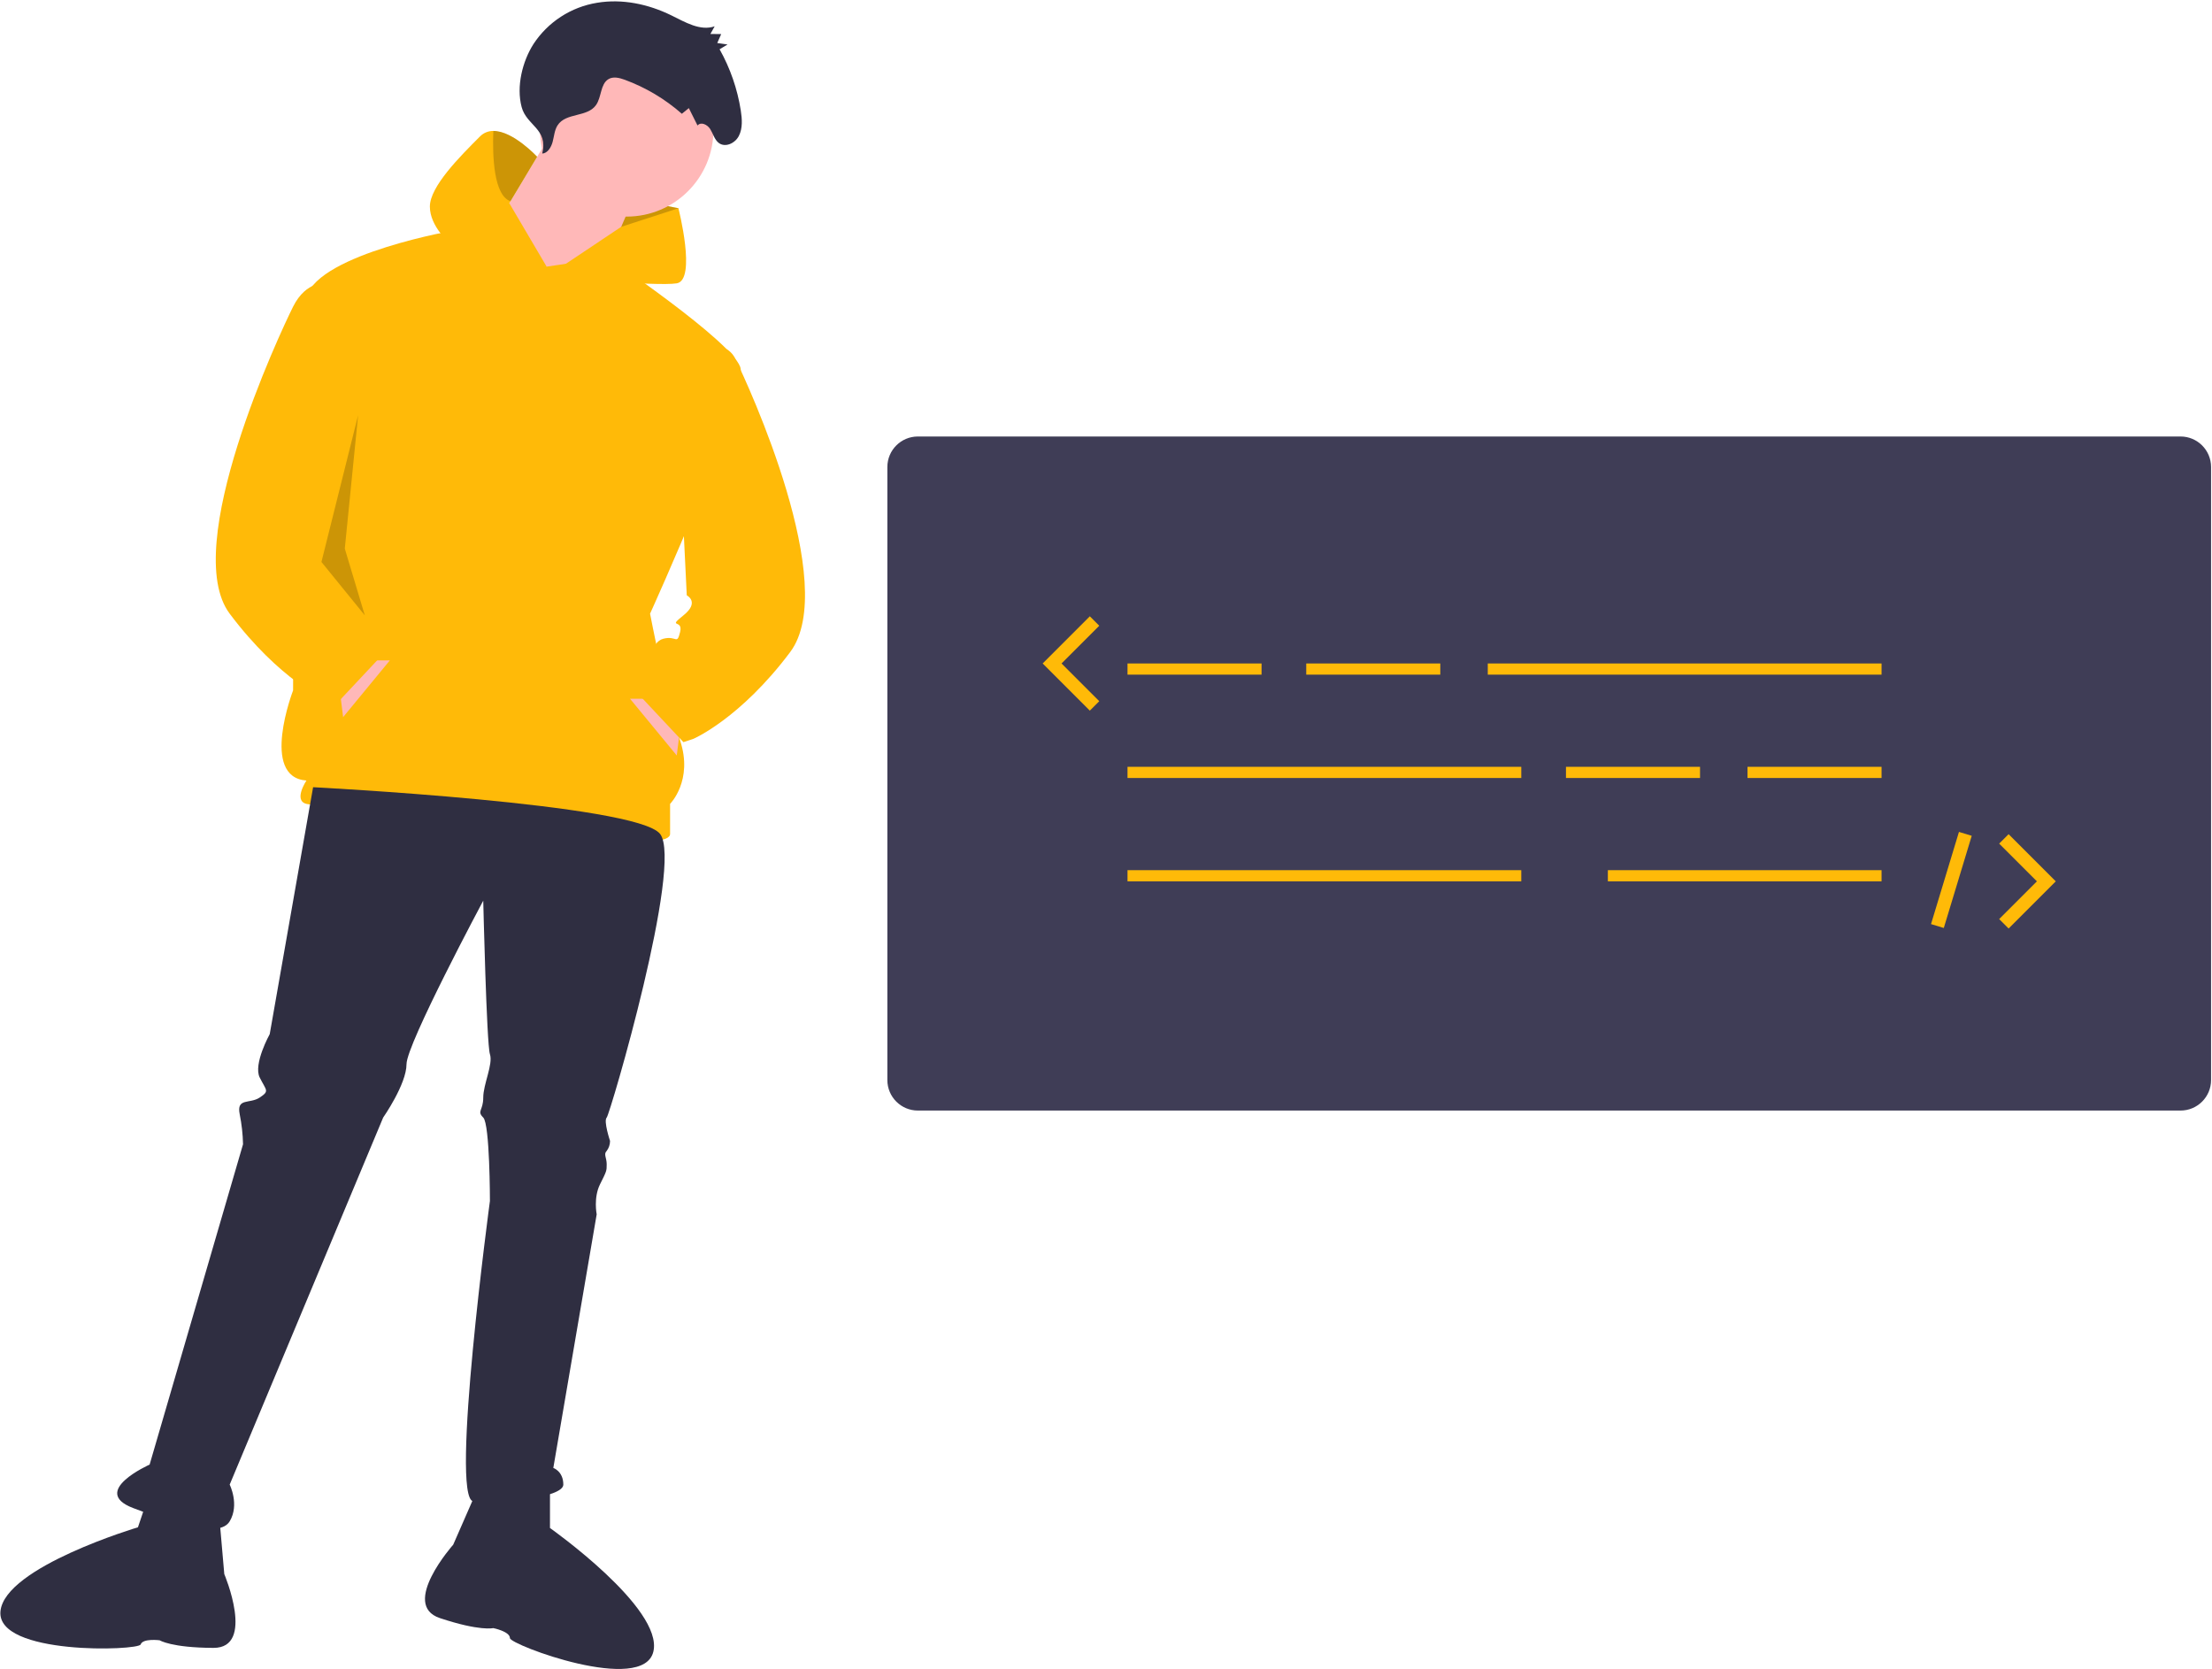 <svg width="725" height="547" viewBox="0 0 725 547" fill="none" xmlns="http://www.w3.org/2000/svg">
<path d="M217.986 75.901L222.36 68.246L200.489 63.872L198.302 74.807L201.583 83.555L217.986 75.901Z" fill="#FFBA08"/>
<path opacity="0.2" d="M217.986 75.901L222.36 68.246L200.489 63.872L198.302 74.807L201.583 83.555L217.986 75.901Z" fill="black"/>
<path d="M205.41 70.98C221.112 70.98 233.841 58.25 233.841 42.548C233.841 26.846 221.112 14.117 205.41 14.117C189.708 14.117 176.979 26.846 176.979 42.548C176.979 58.25 189.708 70.98 205.41 70.98Z" fill="#FFB8B8"/>
<path d="M181.353 42.549L158.389 80.822L192.288 100.505L209.784 60.045L181.353 42.549Z" fill="#FFB8B8"/>
<path d="M179.166 87.382L149.641 75.354C149.641 75.354 104.807 83.008 100.433 97.224C96.059 111.44 96.059 226.259 96.059 226.259C96.059 226.259 85.124 254.69 100.433 255.784C100.433 255.784 96.059 262.345 100.433 263.438C104.807 264.532 149.641 263.438 167.137 268.906C184.633 274.373 219.626 278.747 219.626 273.28V263.438C219.626 263.438 227.28 255.784 222.906 242.661C218.532 229.539 213.065 201.108 213.065 201.108C213.065 201.108 245.87 128.936 242.589 120.188C239.309 111.44 199.257 84.389 199.257 84.389L179.166 87.382Z" fill="#FFBA08"/>
<path d="M111.368 226.259L112.461 235.007L127.771 216.418H122.303L111.368 226.259Z" fill="#FFB8B8"/>
<path d="M179.166 87.382L147.454 79.728C147.454 79.728 140.893 74.26 140.893 67.699C140.893 61.138 150.734 51.296 157.295 44.735C157.867 44.15 158.551 43.686 159.306 43.372C160.062 43.058 160.873 42.9 161.691 42.909C168.187 42.854 176.06 51.373 176.06 51.373L167.323 65.949L166.929 66.594L179.166 87.382Z" fill="#FFBA08"/>
<path d="M203.609 74.324L222.359 68.246C222.359 68.246 228.374 91.756 221.813 92.85C215.252 93.943 179.166 90.663 179.166 90.663L203.609 74.324Z" fill="#FFBA08"/>
<path d="M102.62 257.971L88.404 338.891C88.404 338.891 82.936 348.732 85.124 353.106C87.311 357.48 88.404 357.48 85.124 359.668C81.843 361.855 77.469 359.668 78.562 365.135C79.218 368.377 79.584 371.67 79.656 374.977L49.038 479.954C49.038 479.954 29.354 488.702 43.57 494.17C57.786 499.637 72.001 504.012 75.282 498.544C78.562 493.076 75.282 486.515 75.282 486.515L125.584 366.229C125.584 366.229 133.238 355.293 133.238 348.732C133.238 342.171 158.389 295.15 158.389 295.15C158.389 295.15 159.482 342.171 160.576 345.452C161.669 348.732 158.389 355.293 158.389 359.668C158.389 364.042 156.202 364.042 158.389 366.229C160.576 368.416 160.576 393.566 160.576 393.566C160.576 393.566 147.454 490.889 155.108 491.983C162.763 493.076 184.633 490.889 184.633 486.515C184.633 482.141 181.353 481.048 181.353 481.048L195.568 397.941C195.568 397.941 194.475 392.473 196.662 388.099C198.849 383.725 198.849 383.725 198.849 381.538C198.849 379.351 197.755 378.257 198.849 377.164C199.563 376.22 199.947 375.067 199.942 373.883C199.942 373.883 197.755 367.322 198.849 366.229C199.942 365.135 224 283.121 216.345 273.28C208.691 263.438 102.62 257.971 102.62 257.971Z" fill="#2F2E41"/>
<path d="M156.202 488.702L148.547 506.198C148.547 506.198 131.051 525.882 144.173 530.256C157.295 534.63 161.67 533.536 161.67 533.536C161.67 533.536 167.137 534.63 167.137 536.817C167.137 539.004 210.878 555.406 214.158 541.191C217.439 526.975 180.259 500.731 180.259 500.731V487.609L156.202 488.702Z" fill="#2F2E41"/>
<path d="M71.854 496.801L73.51 515.826C73.51 515.826 83.791 540.072 69.959 540.019C56.127 539.966 52.332 537.531 52.332 537.531C52.332 537.531 46.802 536.818 46.103 538.89C45.403 540.962 -1.286 542.511 0.153 527.993C1.592 513.475 45.213 500.502 45.213 500.502L49.41 488.07L71.854 496.801Z" fill="#2F2E41"/>
<path d="M177.718 50.331C179.474 50.214 180.645 48.299 181.131 46.478C181.617 44.657 181.741 42.661 182.733 41.096C185.452 36.808 192.52 38.54 195.391 34.368C197.156 31.802 196.786 27.624 199.335 25.991C200.944 24.96 202.996 25.491 204.769 26.139C211.642 28.669 217.988 32.448 223.486 37.286L225.769 35.427L228.621 41.129C229.727 39.795 231.86 40.829 232.788 42.312C233.715 43.794 234.166 45.689 235.489 46.768C237.598 48.489 240.892 47.032 242.17 44.536C243.447 42.041 243.236 38.99 242.794 36.18C241.69 29.142 239.339 22.357 235.851 16.145L238.461 14.579L235.087 14.098L236.378 11.168L232.844 11.127L234.24 8.623C229.489 10.253 224.58 7.267 220.043 5.041C212.453 1.318 203.915 -0.469 195.674 0.914C191.452 1.6 187.419 3.157 183.832 5.487C180.244 7.818 177.182 10.869 174.839 14.448C171.246 20.097 169.171 28.3 170.967 35.066C172.6 41.215 179.728 42.172 177.718 50.331Z" fill="#2F2E41"/>
<path d="M106.994 92.85C106.994 92.85 100.433 91.756 96.059 100.504C91.684 109.253 58.879 179.238 75.282 201.108C91.684 222.978 106.994 229.539 106.994 229.539L110.274 230.633L126.677 213.136L121.209 205.482C121.209 205.482 121.209 197.827 116.835 196.734C112.461 195.64 112.461 198.921 111.368 194.547C110.274 190.173 115.742 193.453 110.274 189.079C104.807 184.705 109.181 182.518 109.181 182.518L106.994 92.85Z" fill="#FFBA08"/>
<path d="M222.906 238.835L221.813 247.583L206.504 228.993H211.971L222.906 238.835Z" fill="#FFB8B8"/>
<path d="M221.266 116.36C221.266 116.36 236.575 108.706 240.949 117.454C245.323 126.202 275.395 191.813 258.992 213.683C242.59 235.554 227.28 242.115 227.28 242.115L224 243.208L207.597 225.712L213.065 218.057C213.065 218.057 213.065 210.403 217.439 209.309C221.813 208.216 221.813 211.496 222.906 207.122C224 202.748 218.532 206.029 224 201.655C229.467 197.281 225.093 195.093 225.093 195.093L221.266 116.36Z" fill="#FFBA08"/>
<path opacity="0.2" d="M117.382 136.044L105.354 184.159L119.569 201.655L113.008 179.785L117.382 136.044Z" fill="black"/>
<path opacity="0.2" d="M176.06 51.373L167.323 65.949C161.833 64.047 161.374 51.307 161.691 42.909C168.187 42.854 176.06 51.373 176.06 51.373Z" fill="black"/>
<path d="M714.694 143.043H300.84C295.317 143.043 290.84 147.521 290.84 153.043V353.934C290.84 359.456 295.317 363.934 300.84 363.934H714.694C720.216 363.934 724.694 359.456 724.694 353.933V153.043C724.694 147.521 720.216 143.043 714.694 143.043Z" fill="#3F3D56"/>
<path d="M413.485 217.422H369.548V221.084H413.485V217.422Z" fill="#FFBA08"/>
<path d="M472.068 217.422H428.131V221.084H472.068V217.422Z" fill="#FFBA08"/>
<path d="M557.196 251.291H513.259V254.952H557.196V251.291Z" fill="#FFBA08"/>
<path d="M616.695 251.291H572.757V254.952H616.695V251.291Z" fill="#FFBA08"/>
<path d="M616.695 217.422H487.629V221.084H616.695V217.422Z" fill="#FFBA08"/>
<path d="M498.613 251.291H369.548V254.952H498.613V251.291Z" fill="#FFBA08"/>
<path d="M498.613 285.159H369.548V288.82H498.613V285.159Z" fill="#FFBA08"/>
<path d="M616.695 285.159H526.989V288.82H616.695V285.159Z" fill="#FFBA08"/>
<path d="M357.199 232.879L341.741 217.422L357.199 201.965L360.291 205.057L347.926 217.422L360.291 229.787L357.199 232.879Z" fill="#FFBA08"/>
<path d="M658.335 304.278L655.242 301.186L667.608 288.819L655.242 276.455L658.335 273.362L673.793 288.819L658.335 304.278Z" fill="#FFBA08"/>
<path d="M642.062 272.625L632.908 302.831L637.094 304.1L646.248 273.894L642.062 272.625Z" fill="#FFBA08"/>
</svg>
